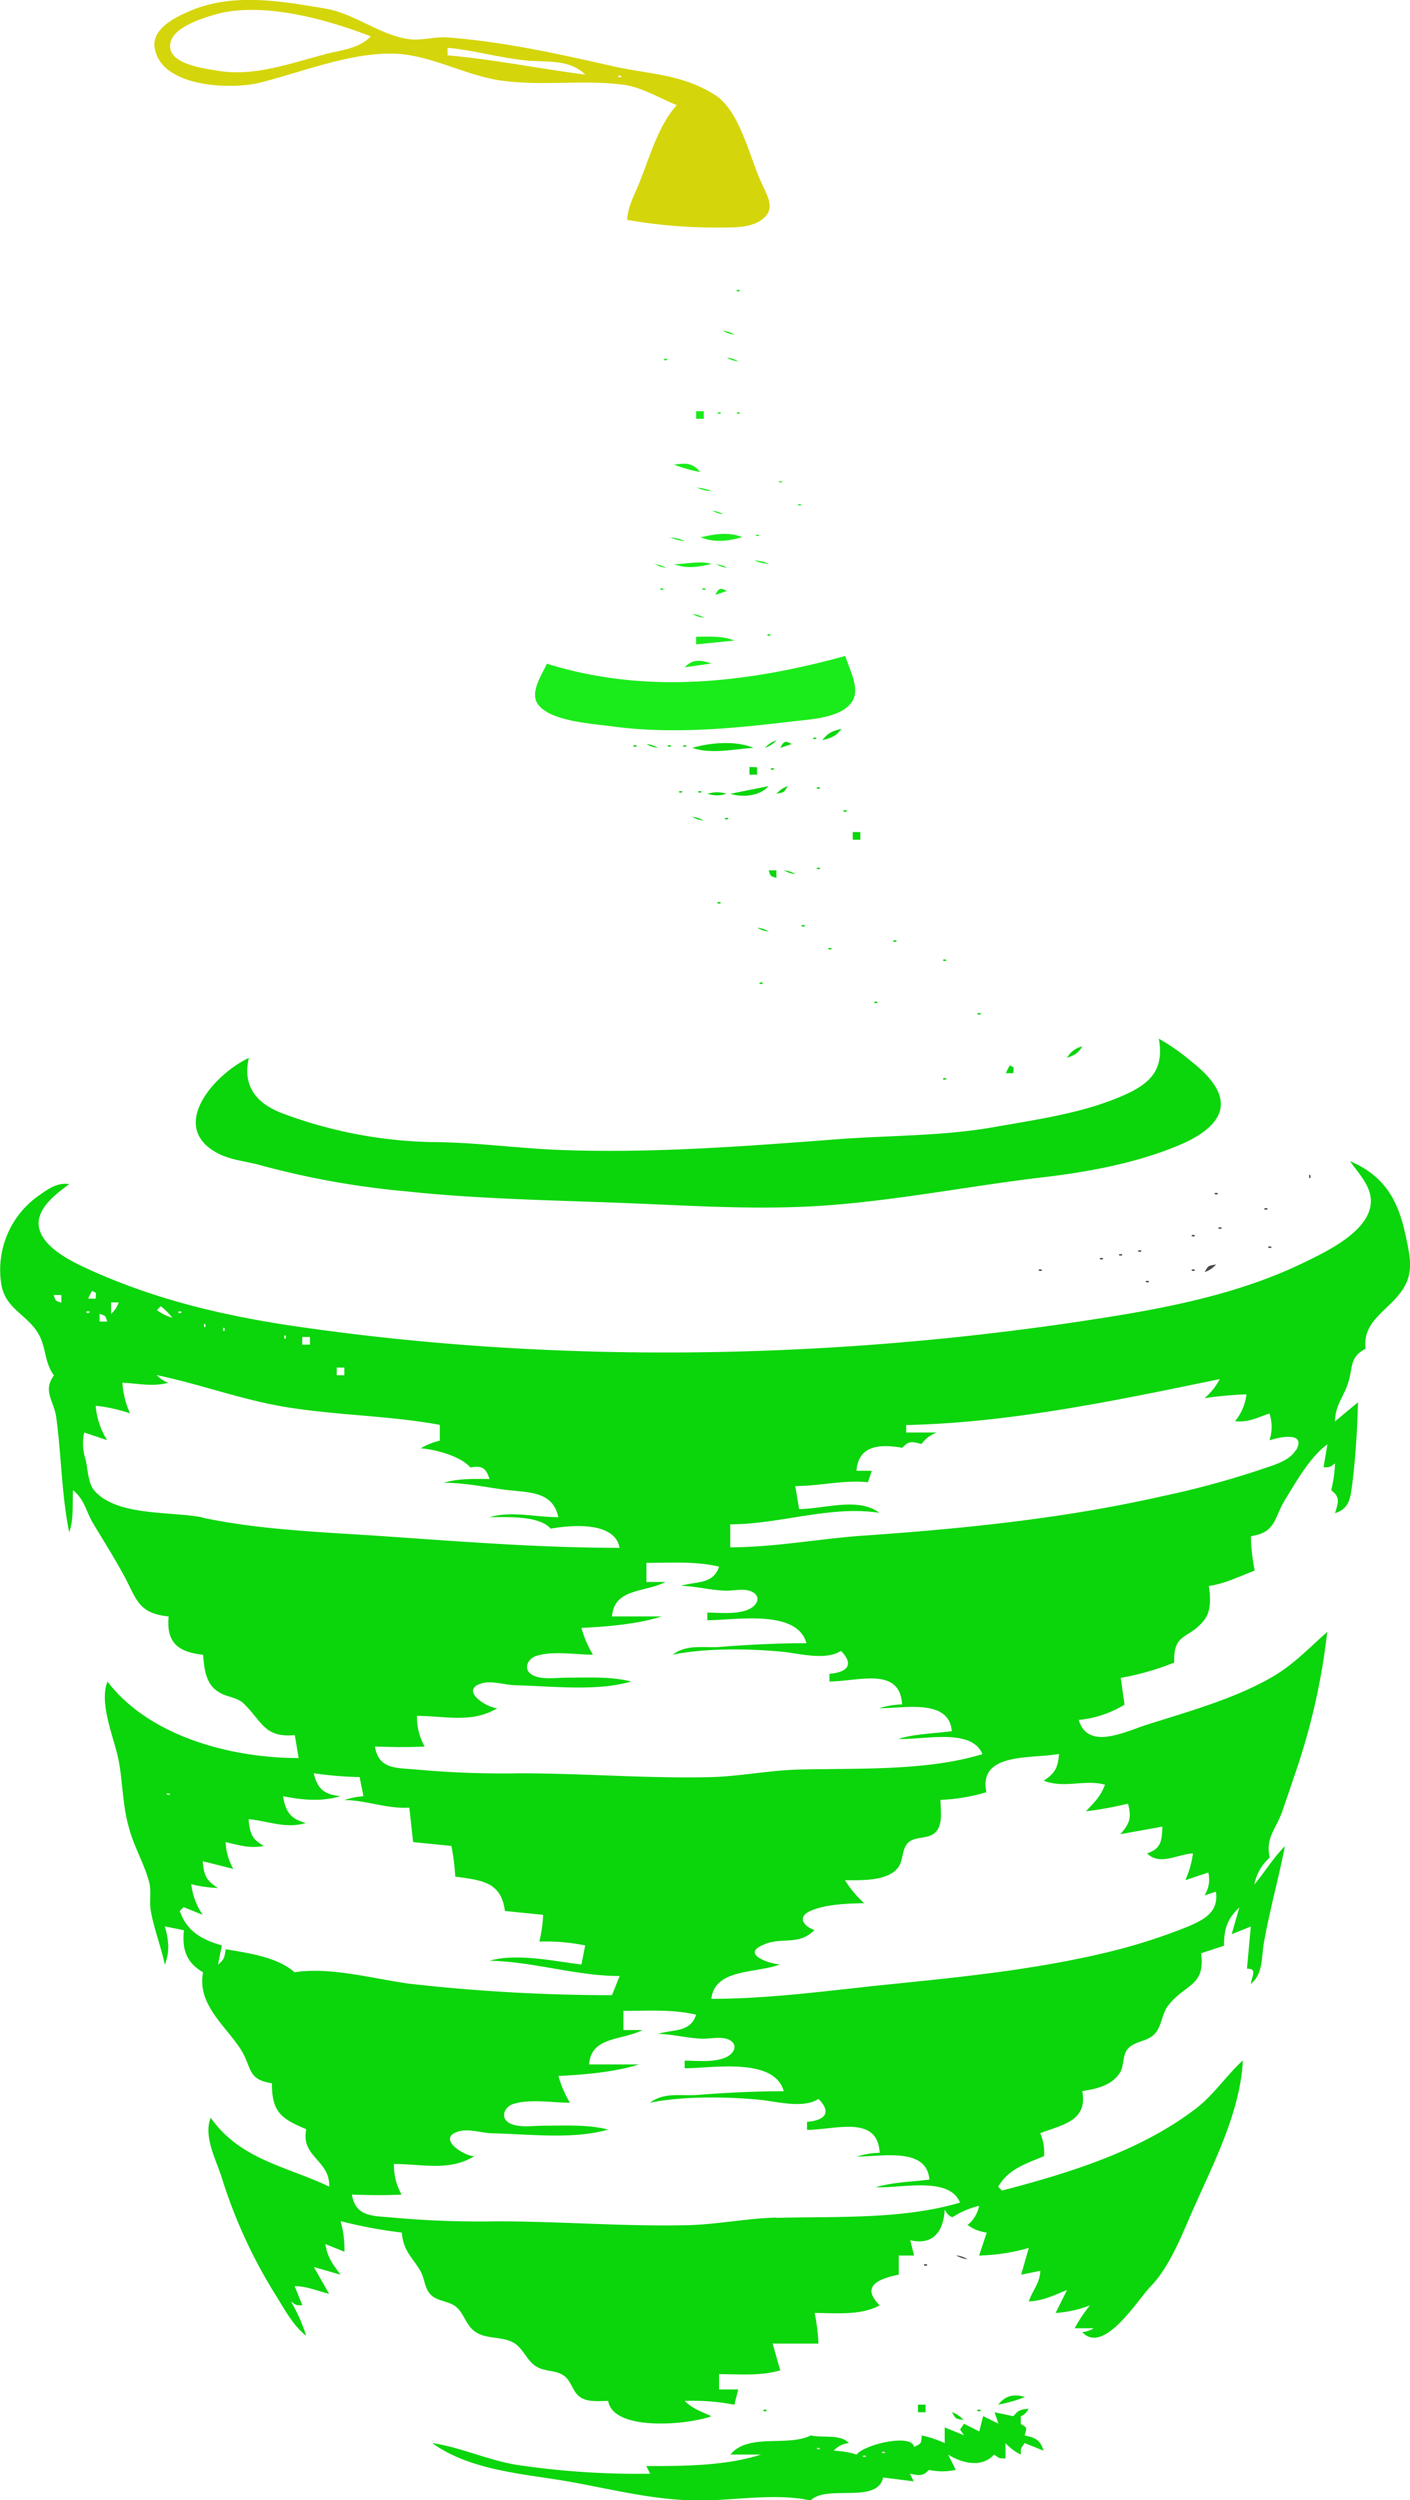 <svg xmlns="http://www.w3.org/2000/svg" data-name="Layer 1" width="270.24" height="478.91"><rect id="backgroundrect" width="100%" height="100%" x="0" y="0" fill="none" stroke="none"/><defs><style>.cls-1{fill:#484748;}.cls-2{fill:#dcd9d5;}</style></defs><title>Final-AGASEKE</title><g class="currentLayer" style=""><title>Layer 1</title><path class="cls-1" d="M220.14,245.61 c0.33,-0.32 -0.44,-0.28 -0.48,-0.24 C219.33,245.7 220.1,245.65 220.14,245.61 z" id="svg_1"/><path class="cls-1" d="M228.94,243.42 c0.32,-0.33 -0.45,-0.29 -0.49,-0.25 C228.12,243.5 228.9,243.46 228.94,243.42 z" id="svg_2"/><path class="cls-1" d="M218.68,239.75 c0.32,-0.33 -0.45,-0.28 -0.49,-0.24 C217.86,239.83 218.62,239.79 218.68,239.75 z" id="svg_3"/><path class="cls-1" d="M199.62,243.42 c0.33,-0.33 -0.45,-0.29 -0.49,-0.25 C198.81,243.5 199.62,243.46 199.62,243.42 z" id="svg_4"/><path class="cls-1" d="M228.94,236.82 c0.32,-0.33 -0.45,-0.29 -0.49,-0.25 C228.12,236.9 228.9,236.86 228.94,236.82 z" id="svg_5"/><path class="cls-1" d="M215.01,240.48 c0.33,-0.32 -0.44,-0.28 -0.48,-0.24 C214.2,240.57 214.97,240.52 215.01,240.48 z" id="svg_6"/><path class="cls-1" d="M211.35,241.22 c0.32,-0.33 -0.45,-0.29 -0.49,-0.25 C210.53,241.3 211.31,241.26 211.35,241.22 z" id="svg_7"/><path class="cls-1" d="M251.17,225.58 s0.08,-0.81 -0.25,-0.49 C250.88,225.13 250.84,225.96 251.17,225.58 z" id="svg_8"/><path class="cls-1" d="M242.86,231.69 c0.33,-0.33 -0.44,-0.29 -0.48,-0.25 C242.05,231.77 242.82,231.73 242.86,231.69 z" id="svg_9"/><path class="cls-1" d="M243.62,239.02 c0.32,-0.33 -0.45,-0.29 -0.49,-0.25 C242.78,239.1 243.56,239.06 243.62,239.02 z" id="svg_10"/><path class="cls-1" d="M230.89,243.66 a5.1,5.1 0 0 0 2.2,-1.47 C231.56,242.49 231.62,242.35 230.89,243.66 z" id="svg_11"/><path d="M269.49,237.06 c-1.41,-6.87 -3.88,-11.72 -10.75,-14.65 c1.37,2 3.44,4.11 3.9,6.59 c1.17,6.29 -8.29,10.67 -12.69,12.82 c-12.84,6.24 -27.12,8.88 -41,11 c-50.18,7.7 -102.94,8.53 -153.18,1.1 c-13.27,-2 -25.85,-5 -38.11,-10.49 c-3.45,-1.55 -10.39,-4.65 -10.26,-9.3 c0.2,-3.2 3.59,-5.58 5.86,-7.33 c-2.26,-0.33 -4,0.92 -5.86,2.23 a17.37,17.37 0 0 0 -7.17,16.83 c0.71,4.86 5,5.91 7.15,9.66 c1.48,2.54 1.12,5.46 2.95,7.93 c-2.2,3.1 0,4.76 0.45,8.06 c1,7.33 1,14.67 2.48,22 c0.91,-2.45 0.58,-5.43 0.74,-8.07 c2.32,1.94 2.4,3.95 3.88,6.41 c2,3.34 4,6.48 5.87,9.93 c2.44,4.48 2.66,7.24 8.57,7.85 c-0.47,4.93 1.74,6.83 6.6,7.33 c0.22,2.67 0.49,5.59 2.93,7.1 c1.46,1 3.42,1 4.72,2.12 c3.61,3.4 4,6.76 9.93,6.17 l0.74,4.4 c-12.88,0 -28.58,-4.1 -36.65,-14.66 c-1.69,4.4 1.41,11 2.2,15.39 c0.73,4.09 0.73,8.45 1.88,12.46 c0.94,3.66 2.92,6.93 3.89,10.47 c0.51,1.83 0,3.79 0.35,5.65 c0.61,3.45 1.94,6.77 2.68,10.26 c1,-2.45 0.73,-4.81 0,-7.33 l3.66,0.74 c-0.37,3.66 0.42,6.16 3.67,8.06 c-1.2,6.21 4.39,10.26 7.31,14.91 c2.11,3.44 1.13,5.61 5.88,6.34 c0,5.43 1.68,6.77 6.59,8.8 c-1.12,5.34 4.56,5.88 4.4,11 c-8.27,-3.94 -17,-5.13 -22.72,-13.19 c-1.46,3.66 1.13,8.18 2.2,11.72 a96.56,96.56 0 0 0 10.1,22 c1.86,2.93 3.31,5.88 6,8.06 a30.38,30.38 0 0 0 -2.93,-6.59 c1.09,0.73 0.88,0.73 2.2,0.73 l-1.47,-3.66 c2.36,0 4.32,0.91 6.6,1.46 l-2.93,-5.13 l5.13,1.47 c-1.52,-2 -2.55,-3.39 -2.93,-5.87 l3.66,1.47 a19.51,19.51 0 0 0 -0.73,-5.86 a89.42,89.42 0 0 0 11.73,2.19 c0.32,3.67 2,4.62 3.66,7.52 c0.73,1.4 0.71,3.22 1.91,4.4 c1.38,1.36 3.58,1.14 5,2.45 s1.81,3.54 3.58,4.69 c2.24,1.47 5.29,0.73 7.53,2.2 c1.69,1.15 2.31,3.31 4.1,4.4 s3.88,0.6 5.48,1.9 c1.17,1 1.42,2.49 2.41,3.52 c1.43,1.53 4,1.17 5.88,1.17 c1,5.9 15.35,4.58 19.79,2.93 c-2,-0.92 -3.52,-1.39 -5.13,-2.93 a41.67,41.67 0 0 1 9.53,0.73 l0.73,-2.93 H137.82 v-2.93 c3.91,0 7.95,0.38 11.72,-0.73 l-1.46,-5.13 h8.79 a39.77,39.77 0 0 0 -0.73,-5.86 c4,0 8.92,0.53 12.46,-1.47 c-3.72,-3.66 -0.16,-5.11 3.66,-5.86 v-3.67 h2.93 l-0.73,-2.93 c4.4,1 6.36,-1.65 6.6,-5.86 c0.73,1.12 0.59,1 1.46,1.46 a17.16,17.16 0 0 1 5.13,-2.2 a6.13,6.13 0 0 1 -2.2,3.67 a7.58,7.58 0 0 0 3.67,1.46 l-1.47,4.4 a37.61,37.61 0 0 0 9.53,-1.46 l-1.47,5.13 l3.67,-0.74 c-0.08,2.4 -1.47,3.68 -2.2,5.87 c2.8,-0.16 4.78,-1.17 7.33,-2.2 l-2.2,4.4 a21.78,21.78 0 0 0 6.6,-1.47 a27.43,27.43 0 0 0 -2.94,4.4 H209.62 a4.71,4.71 0 0 1 -2.2,0.73 c4.1,4.47 10.62,-6.18 13.08,-8.71 c3.59,-3.71 5.79,-9.33 7.83,-14 c3.93,-9 9.41,-19.27 9.87,-29.32 c-3.22,2.94 -5.57,6.6 -9,9.22 c-10.62,8.14 -24.4,12.39 -37.16,15.7 l-0.73,-0.73 c2,-3.43 5.27,-4.38 8.79,-5.86 a9.12,9.12 0 0 0 -0.73,-4.4 c4.4,-1.66 9.11,-2.37 8.06,-8.06 c2.74,-0.41 5.82,-1.11 7.3,-3.67 c0.76,-1.43 0.41,-3.26 1.41,-4.39 c1.23,-1.47 3.49,-1.39 4.9,-2.64 c1.75,-1.57 1.51,-4.12 3,-5.87 c3.23,-4 7,-3.56 6.16,-9.82 l4.4,-1.46 c0,-3.21 0.58,-5.09 2.93,-7.33 l-1.47,5.13 l3.67,-1.47 l-0.74,8.07 c2,0 1,1.22 0.74,2.93 c2.43,-2 2,-5.13 2.54,-8.06 c1.11,-6.16 2.79,-12.2 4,-18.33 c-2.24,2.2 -3.83,4.94 -5.86,7.33 a9.19,9.19 0 0 1 2.93,-5.13 c-0.8,-3.88 1.14,-5.33 2.39,-8.79 c1,-2.86 2,-5.87 3,-8.8 a127.21,127.21 0 0 0 5.65,-25.65 c-3.42,3 -6.32,6.13 -10.27,8.46 c-7.12,4.22 -16.29,6.78 -24.18,9.27 c-4.23,1.34 -11.39,5.06 -13.19,-0.87 a20.69,20.69 0 0 0 8.79,-2.93 l-0.73,-5.13 a51,51 0 0 0 10.26,-2.94 c-0.23,-5.74 2.72,-4.39 5.63,-8 c1.5,-1.8 1.32,-4.47 1,-6.67 c3.07,-0.41 5.86,-1.84 8.79,-2.94 a35.46,35.46 0 0 1 -0.73,-6.59 c4.89,-0.73 4.39,-3.51 6.59,-7.06 s4.73,-8.1 8.07,-10.53 l-0.74,4.4 c1.32,0 1.12,0 2.2,-0.74 a26.11,26.11 0 0 1 -0.73,5.13 c1.78,1.34 1.36,2.32 0.73,4.4 c2.87,-0.95 2.93,-2.93 3.34,-5.86 c0.61,-5.11 0.94,-10.25 1.06,-15.39 l-4.4,3.66 c0,-2.93 1.6,-4.6 2.5,-7.33 c1,-3.05 0.19,-4.91 3.36,-6.59 c-0.73,-5.87 5.41,-7.6 7.74,-12.46 C270.84,242.96 270.12,240.13 269.49,237.06 zM11.76,249.52 c-1.2,-0.4 -1.07,-0.26 -1.47,-1.46 h1.47 zM123.89,299.36 c4.65,0 9.38,-0.35 13.93,0.73 c-1.15,3.44 -4.27,2.76 -7.33,3.67 c2.93,0.06 5.84,0.89 8.79,0.93 c1.62,0 4,-0.62 5.38,0.54 c1.22,1.11 0.05,2.48 -1.09,3 c-2.35,1.07 -5.44,0.66 -8,0.66 v1.46 c5.31,0 17.16,-2.2 19,4.4 c-5.68,0 -11.2,0.28 -16.85,0.73 c-3.16,0.15 -6.18,-0.51 -8.8,1.47 c6.36,-1.29 14.46,-1.18 20.94,-0.57 c3.25,0.31 8.38,1.76 11.31,-0.16 c2.66,2.68 1.12,4.13 -2.2,4.39 v1.47 c5.51,0 13.51,-2.93 13.92,4.4 a15.46,15.46 0 0 0 -4.39,0.73 c4.87,0 13.43,-1.87 13.92,4.4 c-3.39,0.43 -7,0.5 -10.26,1.46 c4.63,0.28 14.06,-2.2 16.13,2.93 c-10.81,3.29 -23.95,2.66 -35.18,2.95 c-5.63,0.14 -11.23,1.3 -16.86,1.45 c-12.23,0.29 -24.41,-0.73 -36.64,-0.73 A183.62,183.62 0 0 1 79.92,338.96 c-3.82,-0.37 -7.33,0.06 -8.06,-4.42 c3.18,0.11 6.34,0.17 9.52,0 a11.58,11.58 0 0 1 -1.46,-5.87 c5.4,0 10.51,1.47 15.39,-1.46 c-2.33,-0.18 -7.39,-3.67 -2.76,-4.83 c2,-0.45 4.41,0.43 6.42,0.43 c6.87,0.16 15.39,1.22 22,-0.73 c-4.1,-1 -8.27,-0.73 -12.46,-0.73 c-1.9,0 -4.59,0.44 -6.35,-0.45 c-2,-1 -1.13,-3.17 0.65,-3.72 c3.19,-1 7.51,-0.23 10.83,-0.23 a20.38,20.38 0 0 1 -2.2,-5.13 c4.78,-0.22 10.84,-0.73 15.39,-2.2 h-9.53 c0.43,-5.41 6.14,-4.53 10.27,-6.6 h-3.67 zM64.53,261.96 h1.46 v1.47 h-1.46 zm-6.6,-5.86 h1.47 v1.46 h-1.47 zm-3.42,-0.25 c0.33,-0.32 0.29,0.45 0.25,0.49 C54.43,256.69 54.47,255.96 54.51,255.87 zm-11.73,-1.46 c0.33,-0.33 0.29,0.45 0.25,0.49 C42.7,255.22 42.74,254.45 42.78,254.41 zm-3.66,-0.73 c0.33,-0.33 0.28,0.44 0.24,0.48 C39.04,254.49 39.08,253.72 39.12,253.68 zm-4.89,-2.45 s0.82,-0.08 0.49,0.25 C34.68,251.52 33.91,251.56 34.23,251.23 zm-3.42,-1 a11.41,11.41 0 0 1 2.2,2.19 a8.32,8.32 0 0 1 -2.93,-1.46 zm-9.52,-0.74 h1.46 a5.23,5.23 0 0 1 -1.46,2.2 zm-2.2,2.2 c1.2,0.4 1.06,0.27 1.46,1.47 h-1.46 zm-1.47,-4.4 c1,0.48 0.73,0.11 0.73,1.47 h-1.46 zm-1,3.91 c0.05,0 0.82,-0.08 0.49,0.25 C17.09,251.52 16.32,251.56 16.62,251.23 zm22.24,39.49 c-5.87,-1.23 -16.34,-0.16 -20.7,-5.07 c-1.35,-1.5 -1.29,-4.2 -1.77,-6.08 a9.93,9.93 0 0 1 -0.25,-5.13 l4.39,1.47 a14.83,14.83 0 0 1 -2.2,-6.6 a30.84,30.84 0 0 1 6.6,1.47 a16.75,16.75 0 0 1 -1.47,-5.87 c3.06,0.13 5.81,0.82 8.8,0 a5.23,5.23 0 0 1 -2.2,-1.46 c8.8,1.84 17.37,5.13 26.38,6.37 c9.22,1.36 18.69,1.47 27.85,3.16 V275.96 a12.86,12.86 0 0 0 -3.66,1.46 c2.86,0.21 7.66,1.51 9.53,3.67 c2.2,-0.37 2.93,0 3.66,2.2 c-3,0 -5.89,-0.13 -8.79,0.73 c4.11,0 7.7,0.8 11.72,1.33 c4.4,0.58 9.16,0.13 10.26,5.26 c-4.39,0 -9,-1.23 -13.19,0 c3.31,0 9.49,-0.36 11.73,2.2 c4.07,-0.73 12.31,-1.38 13.19,3.67 c-14.77,0 -29.32,-1.12 -44,-2.14 C62.95,293.5 50.47,293.17 38.88,290.72 zm-6.36,53.1 s-0.81,0.08 -0.48,-0.24 C32.08,343.54 32.85,343.5 32.52,343.82 zm23.94,34 c-3.32,-2.93 -8.87,-3.67 -13.19,-4.4 c-0.22,1.56 -0.28,2 -1.46,2.93 l0.73,-3.66 c-3.85,-1.11 -6.7,-2.69 -8.06,-6.6 l0.73,-0.73 l3.67,1.47 a12.83,12.83 0 0 1 -2.2,-5.87 a24.13,24.13 0 0 0 5.13,0.73 c-2.25,-1.37 -2.74,-2.51 -2.93,-5.13 l5.86,1.47 a11,11 0 0 1 -1.47,-5.13 c2.6,0.59 4.69,1.28 7.33,0.73 c-2.32,-1.27 -2.73,-2.51 -2.93,-5.13 c3.91,0.39 7.07,1.88 11,0.74 c-2.93,-0.74 -3.93,-2.16 -4.39,-5.13 c3.66,0.73 7.31,1.08 11,0 c-3.14,-0.36 -4.4,-1.36 -5.13,-4.4 a69.46,69.46 0 0 0 8.79,0.73 l0.74,3.67 a14.93,14.93 0 0 0 -3.67,0.73 c4.29,0.05 8.06,1.7 12.46,1.46 l0.73,6.6 l7.33,0.73 a41.49,41.49 0 0 1 0.74,5.87 c4.94,0.73 8.79,0.89 9.52,6.59 l7.33,0.74 a26.32,26.32 0 0 1 -0.73,5.13 a37.35,37.35 0 0 1 8.79,0.73 l-0.73,3.66 c-5.39,-0.68 -12.46,-2.2 -17.59,-0.73 c8.44,0.17 16.61,2.93 24.92,2.93 l-1.47,3.67 a345.15,345.15 0 0 1 -38.84,-2.2 C71.62,379.04 63.29,376.7 56.46,377.78 zm92.35,47 c-5.63,0.14 -11.23,1.3 -16.86,1.45 c-12.23,0.29 -24.41,-0.73 -36.64,-0.73 a186.32,186.32 0 0 1 -19.79,-0.7 c-3.82,-0.38 -7.33,0 -8.06,-4.43 c3.18,0.12 6.34,0.17 9.53,0 a11.48,11.48 0 0 1 -1.47,-5.86 c5.41,0 10.51,1.46 15.39,-1.47 c-2.33,-0.18 -7.39,-3.66 -2.76,-4.83 c2,-0.45 4.41,0.43 6.43,0.43 c6.86,0.16 15.39,1.22 22,-0.73 c-4.1,-1 -8.27,-0.73 -12.46,-0.73 c-1.9,0 -4.59,0.44 -6.35,-0.44 c-2,-1 -1.12,-3.18 0.66,-3.73 c3.18,-1 7.51,-0.23 10.82,-0.23 a20.75,20.75 0 0 1 -2.2,-5.13 c4.78,-0.22 10.84,-0.73 15.4,-2.2 h-9.53 c0.42,-5.4 6.13,-4.53 10.26,-6.59 h-3.67 v-3.67 c4.65,0 9.38,-0.35 13.93,0.73 c-1.14,3.44 -4.27,2.76 -7.33,3.67 c2.93,0.06 5.84,0.89 8.79,0.93 c1.63,0 4,-0.62 5.38,0.54 c1.22,1.11 0.05,2.49 -1.09,3 c-2.35,1.07 -5.44,0.66 -7.95,0.66 v1.46 c5.31,0 17.16,-2.19 19,4.4 c-5.68,0 -11.2,0.28 -16.85,0.73 c-3.16,0.15 -6.18,-0.51 -8.8,1.47 c6.36,-1.29 14.47,-1.18 21,-0.57 c3.24,0.32 8.37,1.76 11.3,-0.16 c2.66,2.68 1.12,4.14 -2.2,4.39 V407.96 c5.52,0 13.51,-2.93 13.93,4.4 a15.9,15.9 0 0 0 -4.4,0.73 c4.88,0 13.44,-1.86 13.92,4.4 c-3.39,0.43 -7,0.5 -10.26,1.46 c4.63,0.28 14.06,-2.19 16.13,2.94 C173.18,425.16 160.04,424.53 148.81,424.82 zm63,-82.95 c-0.8,2.22 -2.06,3.43 -3.67,5.13 a67.29,67.29 0 0 0 8.07,-1.47 c0.71,2.67 0.35,3.8 -1.47,5.86 l8.06,-1.46 c-0.09,2.7 -0.23,4.23 -2.93,5.13 c2.43,2.4 5.69,0.2 8.79,0 a18.46,18.46 0 0 1 -1.46,5.13 l4.4,-1.47 a5.62,5.62 0 0 1 -0.74,4.4 l2.2,-0.73 c0.53,3.71 -1.91,5.2 -5.13,6.59 a109.89,109.89 0 0 1 -16.12,5.13 c-13.65,3.22 -27.12,4.59 -41,6 c-11.47,1.15 -22.9,2.81 -34.45,2.81 c0.69,-5.86 8.46,-4.81 13.19,-6.6 c-1.66,0 -7.54,-1.84 -3.43,-3.66 c3.58,-1.76 6.94,0.23 10,-2.93 c-2.08,-0.69 -3.4,-2.51 -0.73,-3.67 c2.93,-1.28 7.15,-1.4 10.26,-1.46 a20,20 0 0 1 -3.67,-4.4 c2.93,0 8.29,0.25 10.24,-2.52 c1,-1.44 0.58,-3.6 2,-4.79 c1.23,-1 3.05,-0.65 4.41,-1.38 c2.34,-1.25 1.64,-4.5 1.64,-6.7 a35.61,35.61 0 0 0 8.8,-1.47 c-1.6,-7.72 8.69,-6.35 13.92,-7.33 c-0.2,2.63 -0.75,3.67 -2.93,5.13 C204.12,342.65 207.81,340.76 211.84,341.87 zm36.58,-64.1 c-1.2,2.15 -4.38,2.93 -6.53,3.69 a170.37,170.37 0 0 1 -19.06,5.18 c-19.37,4.39 -38.84,6.29 -58.63,7.65 c-8.08,0.67 -16.12,2.14 -24.19,2.14 v-4.4 c9.52,0 19.18,-3.66 28.59,-2.2 c-4.09,-3.09 -10.6,-0.73 -15.39,-0.73 l-0.74,-4.4 c4.62,0 9.39,-1.22 13.93,-0.73 l0.73,-2.2 h-2.93 c0.38,-4.94 4.56,-5.13 8.79,-4.4 c1.24,-1.39 1.86,-1.18 3.67,-0.73 a6.46,6.46 0 0 1 2.93,-2.2 h-5.86 V272.96 c20,-0.42 40.58,-4.77 60.09,-8.8 a11.87,11.87 0 0 1 -2.93,3.66 a68.18,68.18 0 0 1 8.06,-0.73 a9.88,9.88 0 0 1 -2.19,5.13 c2.55,0.29 4.21,-0.68 6.59,-1.46 a8,8 0 0 1 0,5.13 C244.82,275.37 250.5,274.02 248.42,277.77 z" id="svg_12" class="" fill="#0bd50b" fill-opacity="1"/><path class="cls-1" d="M233.34,228.76 c0.32,-0.33 -0.45,-0.29 -0.49,-0.25 C232.52,228.84 233.3,228.8 233.34,228.76 z" id="svg_13"/><path class="cls-1" d="M234.07,235.35 c0.32,-0.32 -0.45,-0.28 -0.49,-0.24 C233.25,235.43 234.03,235.39 234.07,235.35 z" id="svg_14"/><path d="M146.12,35.39 c-2.44,-5 -4.18,-14.1 -9.13,-17.24 c-6.23,-3.89 -12.14,-3.89 -19,-5.35 c-10.76,-2.43 -21.26,-4.8 -32.25,-5.63 c-2.46,-0.18 -4.88,0.65 -7.33,0.33 c-5.56,-0.73 -10.41,-4.91 -16.12,-5.87 c-8.55,-1.44 -17.45,-3 -25.65,0.37 c-3,1.27 -8.06,3.63 -6.88,7.74 c1.75,7 14.59,7.46 20.07,6.09 c8.23,-2.06 17.81,-6 26.38,-5.52 c7,0.46 13.54,4.42 20.52,5.21 c7.49,0.94 15.35,-0.27 22.72,0.71 c3.55,0.46 7,2.61 10.26,3.9 c-3.52,3.93 -5.14,9.77 -7.08,14.66 c-1,2.53 -2.24,4.54 -2.44,7.32 a97.76,97.76 0 0 0 18.32,1.47 c2.54,0 5.58,0 7.68,-1.63 C148.62,40.01 147.15,37.72 146.12,35.39 zm-83.79,-25 c-6.6,1.71 -13.68,4.34 -20.52,3.17 c-2.53,-0.44 -8.8,-1.15 -9.19,-4.4 c-0.43,-3.66 5.85,-5.55 8.45,-6.33 c9,-2.67 21.63,0.89 30,4.14 C68.82,9.29 65.49,9.59 62.33,10.36 zm23.45,0.24 v-1.47 c5.13,0.45 10.22,2 15.39,2.45 c4,0.32 8,-0.25 11,2.68 C103.37,13.16 94.51,11.36 85.78,10.6 zm33.22,4.15 s-0.81,0.08 -0.48,-0.24 C118.56,14.47 119.33,14.43 119,14.75 z" id="svg_15" class="" fill="#d5d50b" fill-opacity="1"/><path d="M141.24,55.55 c-0.33,0.33 0.44,0.29 0.48,0.25 C142.05,55.47 141.28,55.51 141.24,55.55 zm-2.69,7.82 a5.12,5.12 0 0 0 2.2,0.73 A5.21,5.21 0 0 0 138.55,63.37 zm-11.24,5.37 c-0.32,0.33 0.45,0.29 0.49,0.25 C128.13,68.66 127.35,68.7 127.31,68.74 zm12,-0.24 a5.21,5.21 0 0 0 2.2,0.73 A5.12,5.12 0 0 0 139.28,68.5 zM133.42,78.76 v1.46 h1.46 V78.76 zM137.62,78.96 c-0.32,0.33 0.45,0.29 0.49,0.25 C138.39,78.96 137.62,78.96 137.62,78.96 zm3.67,0 c-0.33,0.33 0.44,0.29 0.48,0.25 C142.05,78.96 141.28,78.96 141.24,78.96 zm-12.22,10 a29.85,29.85 0 0 0 5.13,1.47 C132.69,88.53 131.34,88.71 129.02,89.02 zm20.28,3.18 c-0.33,0.32 0.45,0.28 0.49,0.24 C150.11,92.11 149.34,92.15 149.3,92.2 zm-15.88,1.22 a7.86,7.86 0 0 0 2.93,0.73 A7.67,7.67 0 0 0 133.42,93.42 zm19.54,3.17 c-0.32,0.33 0.45,0.29 0.49,0.25 C153.78,96.51 153,96.55 152.96,96.59 zm-16.61,1.22 a5.13,5.13 0 0 0 2.2,0.74 A5.37,5.37 0 0 0 136.35,97.81 zm-2.2,5.13 c2.63,1.11 5.37,0.8 8.06,0 C139.62,101.84 136.89,102.29 134.15,102.96 zm10.75,-0.48 c-0.33,0.32 0.45,0.28 0.49,0.24 C145.71,102.37 144.94,102.42 144.9,102.46 zm-16.61,0.48 a7.82,7.82 0 0 0 2.93,0.74 A7.87,7.87 0 0 0 128.29,102.96 zm0.73,5.13 c2.46,1 4.78,0.61 7.33,0 C134.03,107.36 131.46,108.07 129.02,108.07 zm15.39,-0.73 a7.72,7.72 0 0 0 2.93,0.73 A7.81,7.81 0 0 0 144.41,107.34 zm-19,0.73 a5.13,5.13 0 0 0 2.2,0.74 A5.37,5.37 0 0 0 125.36,108.07 zm11.72,0 a5.23,5.23 0 0 0 2.2,0.74 A5.27,5.27 0 0 0 137.08,108.07 zM126.62,112.72 c-0.33,0.32 0.45,0.28 0.49,0.24 C127.39,112.63 126.62,112.68 126.62,112.72 zm8.06,0 c-0.33,0.32 0.45,0.28 0.49,0.24 C135.45,112.63 134.68,112.68 134.62,112.72 zm2.44,1.22 l2.2,-0.74 C137.98,112.5 137.8,112.64 137.08,113.96 zm-4.39,3.66 a5.28,5.28 0 0 0 2.19,0.74 A5.14,5.14 0 0 0 132.69,117.6 zm14.41,3.91 c-0.33,0.33 0.45,0.29 0.49,0.25 C147.91,121.43 147.14,121.47 147.1,121.51 zM133.42,121.96 v1.47 l7.33,-0.74 C138.43,121.76 135.92,121.96 133.42,121.96 zm-28.58,5.13 c-1,2.2 -3.37,5.55 -1.72,7.83 c2.36,3.27 10.5,3.7 14.17,4.21 c11.41,1.55 23.11,0.43 34.45,-0.93 c3.44,-0.42 9.71,-0.61 11.69,-4 c1.4,-2.42 -0.7,-6.19 -1.43,-8.55 C143.27,130.79 123.82,133.07 104.84,127.13 zm26.38,0.73 l5.13,-0.73 C134.35,126.4 132.69,126.18 131.22,127.86 z" id="svg_16" class="" fill="#1aeb1a" fill-opacity="1"/><path class="cls-2" d="M108.5,130.06 l0.73,0.73 zM103.37,132.96 l0.73,0.74 zm8.79,2.2 l0.74,0.73 z" id="svg_17"/><path d="M157.62,141.79 c1.76,-0.48 2.6,-0.74 3.67,-2.2 C159.51,140.06 158.68,140.35 157.62,141.79 zm-1.71,-0.49 c-0.32,0.32 0.45,0.28 0.49,0.24 C156.71,141.22 155.93,141.26 155.89,141.3 zM146.62,143.25 a5.23,5.23 0 0 0 2.2,-1.46 A5.23,5.23 0 0 0 146.62,143.25 zm2.93,0 l2.2,-0.73 C150.44,141.82 150.26,141.96 149.54,143.25 zm-28.09,-0.49 c-0.33,0.33 0.45,0.29 0.49,0.25 C122.26,142.68 121.49,142.72 121.45,142.76 zm2.44,-0.24 a5.21,5.21 0 0 0 2.2,0.73 A5.21,5.21 0 0 0 123.89,142.52 zm4.15,0.24 c-0.32,0.33 0.45,0.29 0.49,0.25 C128.86,142.68 128.08,142.72 128.04,142.76 zm2.94,0 c-0.33,0.33 0.44,0.29 0.48,0.25 C131.79,142.68 131.02,142.72 130.98,142.76 zm1.71,0.49 c3.61,1.26 7.95,0.23 11.72,0 C141.02,141.83 136.16,142.23 132.69,143.25 zm19,2.93 l0.73,0.74 zm-8.06,0.74 v1.46 h1.46 V146.96 zm4.15,0.24 c-0.32,0.33 0.45,0.29 0.49,0.25 C148.62,147.08 147.87,147.12 147.83,147.16 zm-7.82,4.89 c2.38,0.73 5.66,0.45 7.33,-1.47 zm8.8,0 c1.46,-0.3 1.46,-0.16 2.2,-1.47 A5.15,5.15 0 0 0 148.81,152.05 zm7.82,-1.22 c-0.33,0.32 0.44,0.28 0.48,0.24 C157.44,150.75 156.67,150.79 156.62,150.83 zm-26.39,0.73 c-0.32,0.33 0.45,0.28 0.49,0.24 C131.06,151.48 130.28,151.52 130.24,151.56 zm3.67,0 c-0.33,0.33 0.45,0.28 0.49,0.24 C134.72,151.48 133.95,151.52 133.91,151.56 zm1.71,0.49 a5.94,5.94 0 0 0 3.66,0 A5.87,5.87 0 0 0 135.62,152.05 zm26.14,3.17 c-0.33,0.33 0.44,0.29 0.49,0.25 C162.62,155.14 161.8,155.18 161.76,155.22 zm-29.07,1.23 a5.26,5.26 0 0 0 2.19,0.73 A5.13,5.13 0 0 0 132.69,156.45 zm6.35,0.24 c-0.33,0.33 0.45,0.28 0.49,0.24 C139.85,156.61 139.08,156.65 139.04,156.69 zm24.43,2.69 v1.46 h1.46 v-1.46 zM156.62,166.22 c-0.33,0.32 0.44,0.28 0.48,0.24 C157.44,166.14 156.67,166.18 156.62,166.22 zm-9.29,0.49 c0.4,1.19 0.27,1.06 1.47,1.46 v-1.46 zm2.93,0 a5.36,5.36 0 0 0 2.2,0.73 A5.12,5.12 0 0 0 150.27,166.71 zm-12.7,6.1 c-0.32,0.33 0.45,0.29 0.49,0.25 C138.39,172.73 137.62,172.77 137.62,172.81 zm16.13,4.4 c-0.33,0.33 0.44,0.29 0.48,0.25 C154.51,177.13 153.74,177.17 153.7,177.21 zm-8.56,0.49 a5.21,5.21 0 0 0 2.2,0.73 A5.12,5.12 0 0 0 145.14,177.7 zm26.14,2.44 c-0.32,0.33 0.45,0.29 0.49,0.25 C172.1,180.06 171.32,180.1 171.28,180.14 zm-12.45,1.47 c-0.33,0.32 0.44,0.28 0.48,0.24 C159.62,181.53 158.87,181.57 158.83,181.61 zm22,2.2 c-0.32,0.32 0.45,0.28 0.49,0.24 C181.62,183.73 180.85,183.77 180.81,183.81 zM145.62,188.2 c-0.32,0.33 0.45,0.29 0.49,0.25 C146.45,188.12 145.67,188.16 145.62,188.2 zm22,3.67 c-0.33,0.32 0.45,0.28 0.49,0.24 C168.43,191.79 167.62,191.83 167.62,191.87 zm19.79,2.2 c-0.33,0.32 0.45,0.28 0.49,0.24 C188.22,193.96 187.45,194.03 187.41,194.07 zM222.1,198.96 c1.18,6.6 -2.31,9.07 -8.06,11.4 c-7.4,3 -15.65,4.13 -23.46,5.52 c-10.08,1.78 -20.13,1.57 -30.25,2.35 c-18,1.37 -36,2.75 -54,2 c-7.81,-0.37 -15.62,-1.43 -23.45,-1.47 a86.34,86.34 0 0 1 -28.58,-5.44 c-5.16,-1.89 -7.87,-5.28 -6.6,-10.68 c-6.67,3.11 -15.63,13.29 -5.86,18.32 c2.52,1.29 5.37,1.47 8.06,2.23 a161.72,161.72 0 0 0 27.85,5 c14.87,1.59 29.78,1.72 44.71,2.36 c11.71,0.5 23.43,1.18 35.17,0.4 c14.53,-1 28.81,-3.91 43.24,-5.56 c8.71,-1.06 18.33,-2.93 26.39,-6.6 a20.57,20.57 0 0 0 3.62,-2.15 c6.27,-4.84 1.87,-9.92 -2.89,-13.6 A38.17,38.17 0 0 0 222.1,198.96 zm-17.59,3.67 c1.46,-0.57 2,-0.74 2.93,-2.2 A4.51,4.51 0 0 0 204.51,202.62 zm-11,1.46 l-0.74,1.47 h1.47 C194.25,204.19 194.47,204.56 193.52,204.08 zm-2.94,0.74 l0.74,0.73 zm-9.77,1.71 c-0.32,0.32 0.45,0.28 0.49,0.24 C181.62,206.44 180.85,206.49 180.81,206.53 z" id="svg_18" class="" fill="#0bd50b" fill-opacity="1"/><path class="cls-1" d="M183.25,432.01 a5.37,5.37 0 0 0 2.2,0.74 A5.13,5.13 0 0 0 183.25,432.01 zm-6.1,1.71 c-0.33,0.33 0.45,0.29 0.49,0.25 C177.96,433.64 177.19,433.68 177.15,433.72 z" id="svg_19"/><path d="M191.32,460.6 a26.75,26.75 0 0 0 5.13,-1.47 C194.25,458.49 192.71,458.87 191.32,460.6 zm-15.39,0 v1.46 h1.46 v-1.46 zm-29.56,1 c-0.33,0.33 0.44,0.29 0.48,0.25 C147.18,461.49 146.41,461.53 146.37,461.57 zm41,0 c-0.33,0.33 0.45,0.29 0.49,0.25 C188.22,461.49 187.45,461.53 187.41,461.57 zm6.84,1.22 L190.62,462.06 l0.74,2.2 l-2.93,-1.47 l-0.74,2.94 l-2.93,-1.47 c-0.94,1.47 -0.94,0.79 0,2.2 L181.06,464.96 V467.96 a22.27,22.27 0 0 0 -4.4,-1.46 c-0.16,1.66 0,1.48 -1.47,2.2 c-0.45,-2.64 -9.61,-0.45 -11,1.46 a16.34,16.34 0 0 0 -4.4,-0.73 a4.44,4.44 0 0 1 2.93,-1.47 c-1.68,-1.76 -4.92,-0.94 -7.32,-1.46 c-4.42,2.23 -12,-0.51 -15.4,3.66 h5.87 c-6.86,2.2 -14.84,2.2 -22,2.2 l0.73,1.47 a156.18,156.18 0 0 1 -25.65,-1.71 c-5.49,-0.91 -10.64,-3.35 -16.12,-4.16 c7.55,5.46 18.23,5.91 27,7.52 c8,1.47 15.94,3.48 24.25,3.48 c6.84,0 14.63,-1.47 21.26,0 c3.14,-3.14 12.82,0.74 13.92,-4.4 l5.86,0.73 l-0.73,-1.46 c1.77,0.33 2.45,0.56 3.66,-0.74 a11.68,11.68 0 0 0 5.13,0 l-1.46,-2.93 c2.6,1.67 6.52,2.61 8.79,0 c1.09,0.74 0.89,0.74 2.2,0.74 V467.96 a9.57,9.57 0 0 0 2.93,2.2 c0,-1.31 0,-1.11 0.74,-2.2 l3.66,1.47 c-0.73,-2.09 -1.51,-2.47 -3.66,-2.93 c0.39,-1.59 0.61,-1.4 -0.74,-2.2 v-1.47 a2.61,2.61 0 0 0 1.47,-1.46 C195.62,461.55 195.21,461.61 194.25,462.79 zm-11.73,-0.73 c0.72,1.31 0.67,1.17 2.2,1.47 A5.15,5.15 0 0 0 182.52,462.06 zM134.88,464.96 l0.74,0.74 z" id="svg_20" class="" fill="#0bd50b" fill-opacity="1"/><path class="cls-2" d="M156.62,468.9 c-0.33,0.33 0.44,0.29 0.48,0.25 C157.44,468.82 156.67,468.86 156.62,468.9 zm12.46,0.73 c-0.33,0.33 0.44,0.29 0.48,0.25 C169.9,469.55 169.13,469.59 169.09,469.63 zm-3.67,0.74 c-0.32,0.32 0.45,0.28 0.49,0.24 C166.24,470.29 165.46,470.33 165.42,470.37 z" id="svg_21"/></g></svg>